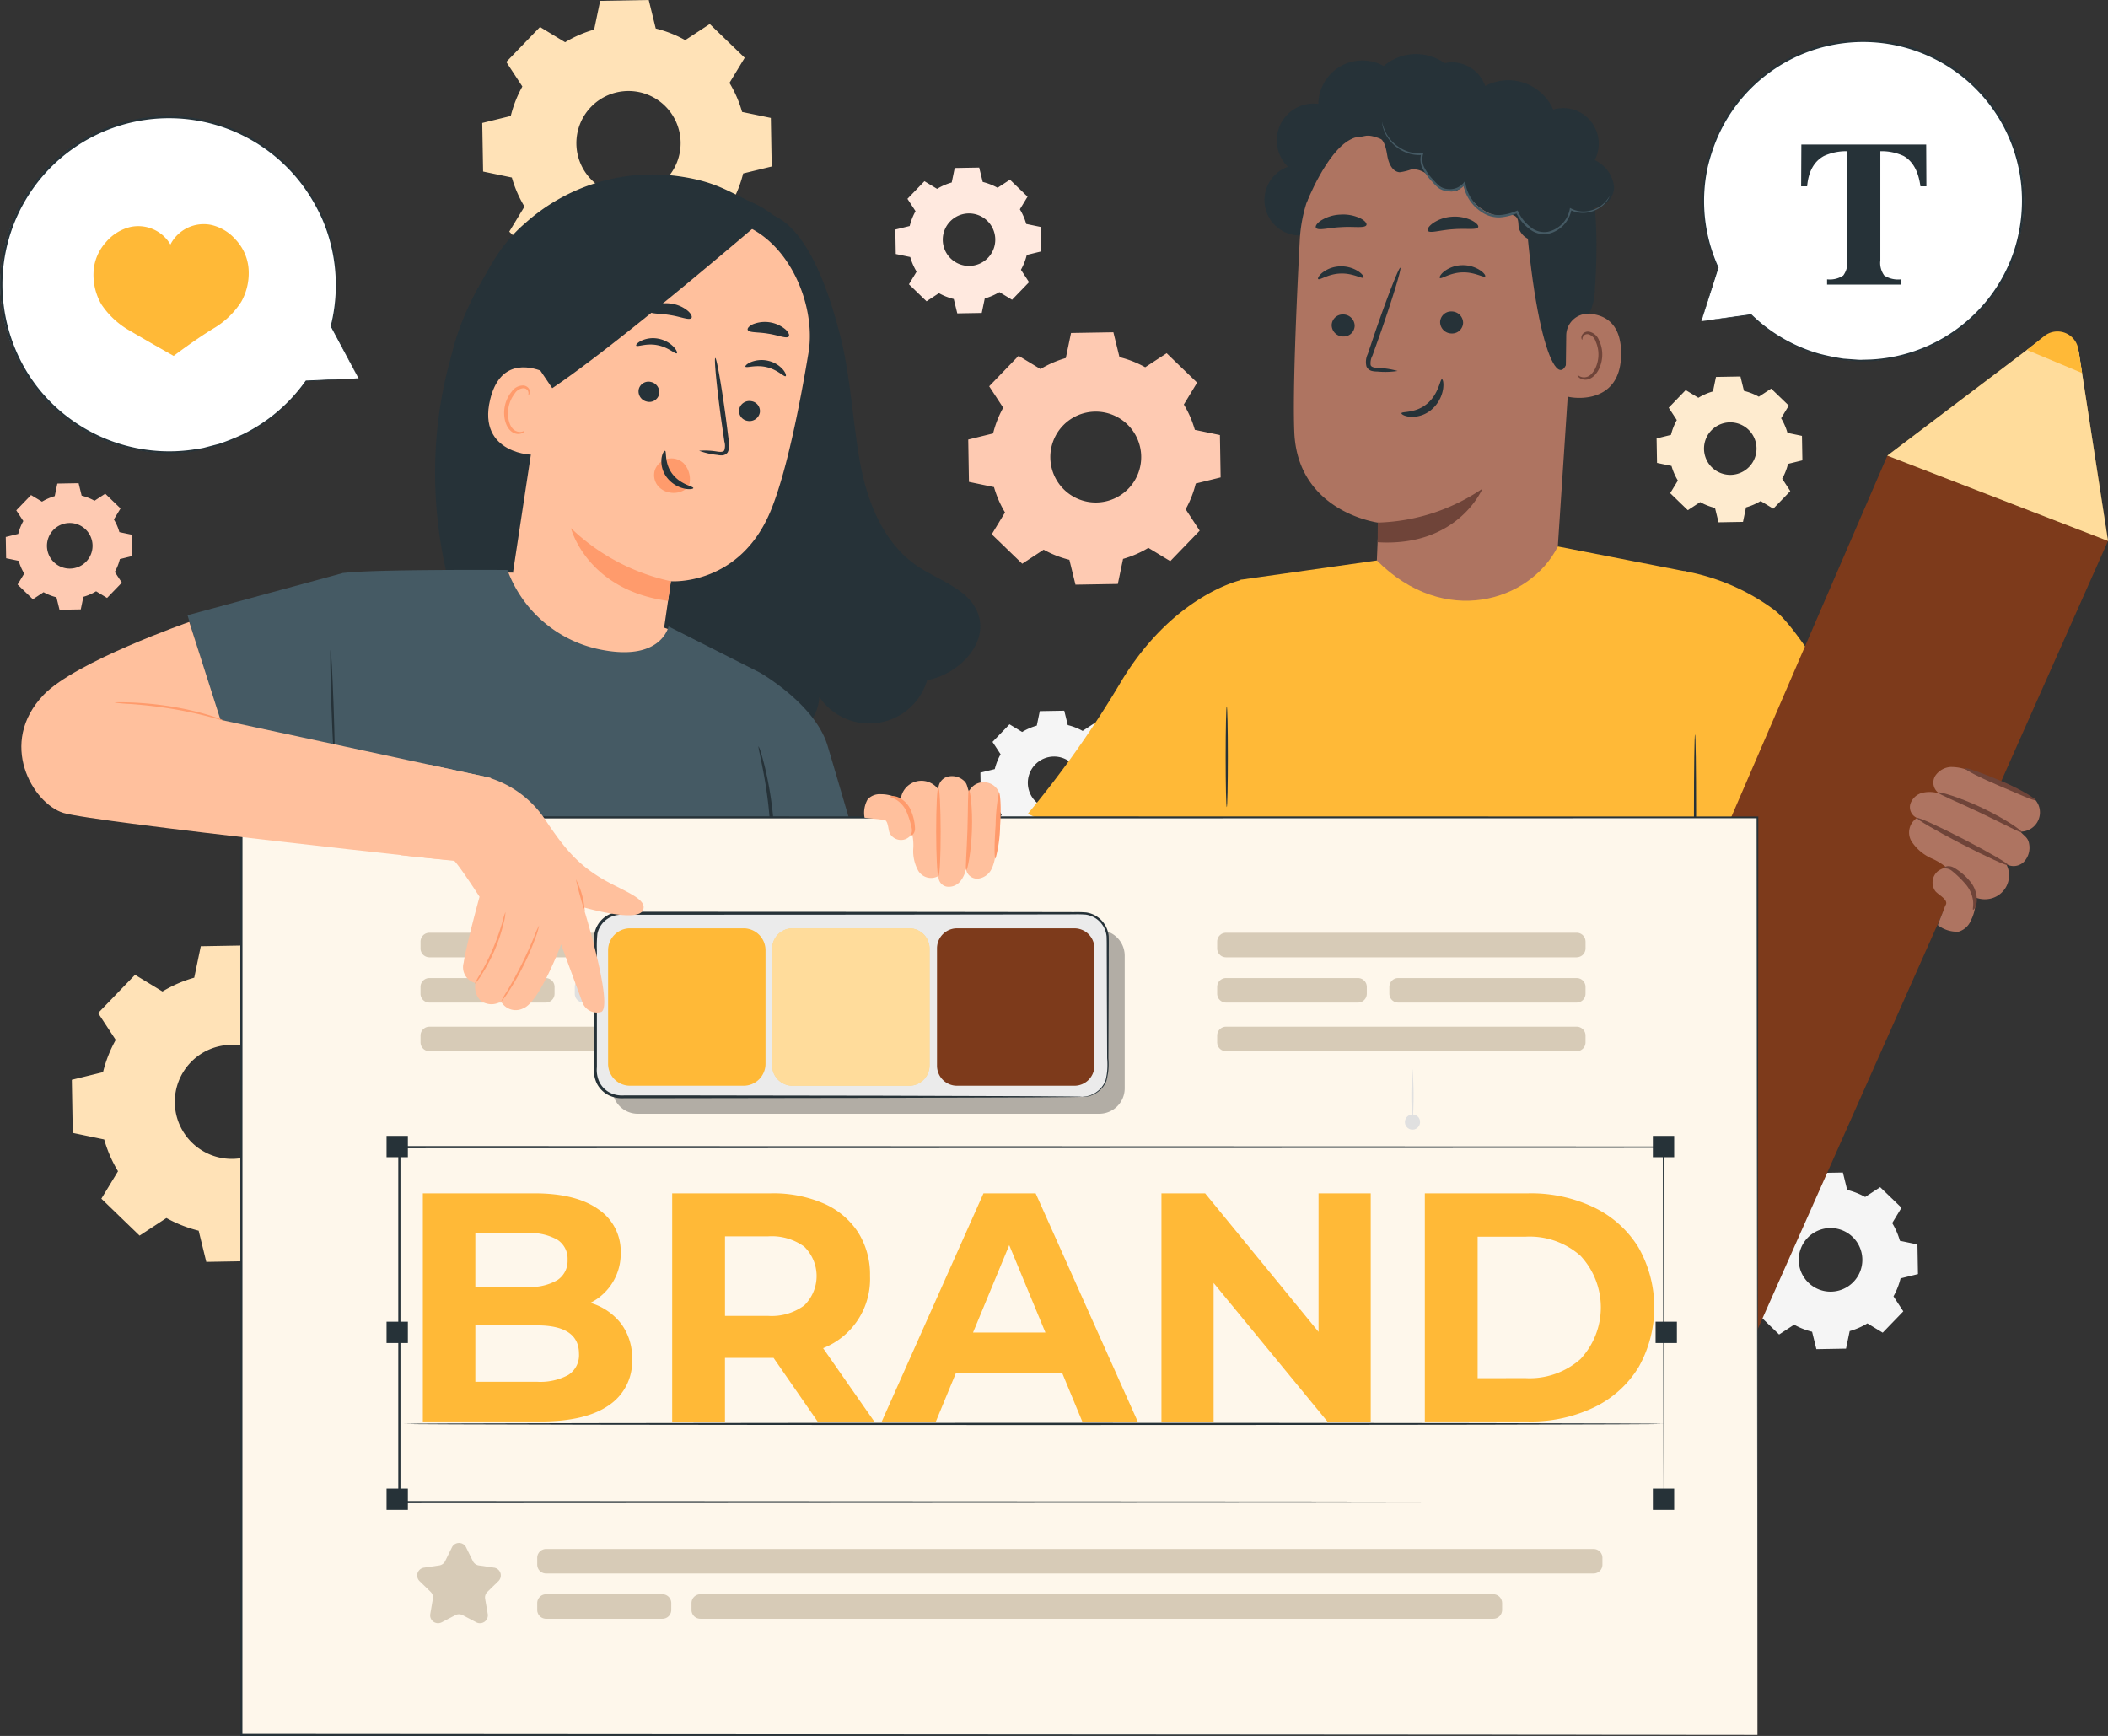 <svg id="img23" xmlns="http://www.w3.org/2000/svg" xmlns:xlink="http://www.w3.org/1999/xlink" width="295" height="242.958" viewBox="0 0 295 242.958">
  <rect x="0" y="0" width="295" height="242.958" fill="#333333" stroke="none"/>
  <defs>
    <clipPath id="clip-path">
      <rect id="Rectángulo_401905" data-name="Rectángulo 401905" width="295" height="242.958" fill="none"/>
    </clipPath>
    <clipPath id="clip-path-6">
      <rect id="Rectángulo_401893" data-name="Rectángulo 401893" width="30.879" height="28.99" fill="none"/>
    </clipPath>
    <clipPath id="clip-path-8">
      <rect id="Rectángulo_401896" data-name="Rectángulo 401896" width="71.702" height="25.69" fill="none"/>
    </clipPath>
    <clipPath id="clip-path-9">
      <rect id="Rectángulo_401897" data-name="Rectángulo 401897" width="22.029" height="22.03" fill="none"/>
    </clipPath>
  </defs>
  <g id="Grupo_1100122" data-name="Grupo 1100122" clip-path="url(#clip-path)">
    <g id="Grupo_1100104" data-name="Grupo 1100104">
      <g id="Grupo_1100103" data-name="Grupo 1100103" clip-path="url(#clip-path)">
        <path id="Trazado_875063" data-name="Trazado 875063" d="M126.084,5.909a16.685,16.685,0,0,1,4.064-1.767l.838-4.023,6.8-.119.979,3.991a16.674,16.674,0,0,1,4.125,1.623l3.435-2.252,4.891,4.723L149.084,11.6a16.647,16.647,0,0,1,1.766,4.066l4.023.837.12,6.8L151,24.276a16.65,16.65,0,0,1-1.623,4.125l2.252,3.436-4.722,4.891L143.4,34.6a16.656,16.656,0,0,1-4.066,1.766l-.838,4.024-6.8.119-.979-3.991a16.683,16.683,0,0,1-4.125-1.623l-3.435,2.252-4.891-4.723,2.13-3.512a16.648,16.648,0,0,1-1.767-4.066l-4.023-.837-.12-6.8,3.991-.979a16.669,16.669,0,0,1,1.623-4.124l-2.252-3.436,4.722-4.891Zm3.623,9.056a7.294,7.294,0,1,0,10.313-.182,7.294,7.294,0,0,0-10.313.182" transform="translate(-47)" fill="#ffe2b7"/>
        <path id="Trazado_875064" data-name="Trazado 875064" d="M239.974,84.033a14.566,14.566,0,0,1,3.544-1.54l.73-3.508,5.927-.1.853,3.48a14.555,14.555,0,0,1,3.6,1.415l3-1.964,4.265,4.118-1.857,3.062a14.514,14.514,0,0,1,1.54,3.545l3.508.73.1,5.927-3.48.854a14.535,14.535,0,0,1-1.415,3.6l1.963,3-4.117,4.265-3.063-1.857a14.491,14.491,0,0,1-3.544,1.54l-.73,3.509-5.927.1-.853-3.48a14.532,14.532,0,0,1-3.6-1.415l-3,1.964-4.265-4.117,1.857-3.062a14.5,14.5,0,0,1-1.54-3.544l-3.508-.73-.1-5.927,3.48-.854a14.52,14.52,0,0,1,1.415-3.6l-1.964-3,4.117-4.265Zm3.16,7.9a6.359,6.359,0,1,0,8.992-.158,6.359,6.359,0,0,0-8.992.158" transform="translate(-94.365 -32.383)" fill="#fecab2"/>
        <path id="Trazado_875065" data-name="Trazado 875065" d="M29.735,230.9a18.224,18.224,0,0,1,4.446-1.932l.916-4.4,7.437-.13L43.6,228.8a18.207,18.207,0,0,1,4.512,1.775l3.758-2.463,5.351,5.166-2.33,3.842a18.22,18.22,0,0,1,1.932,4.448l4.4.915.13,7.437-4.366,1.07a18.244,18.244,0,0,1-1.775,4.511l2.463,3.759-5.166,5.351-3.842-2.33a18.241,18.241,0,0,1-4.448,1.932l-.916,4.4-7.436.131L34.8,264.38a18.237,18.237,0,0,1-4.512-1.775l-3.758,2.463L21.183,259.9l2.33-3.842a18.206,18.206,0,0,1-1.932-4.447l-4.4-.916-.13-7.436,4.366-1.07a18.258,18.258,0,0,1,1.775-4.512l-2.463-3.758,5.166-5.351Zm3.964,9.907a7.979,7.979,0,1,0,11.281-.2,7.979,7.979,0,0,0-11.281.2" transform="translate(-6.999 -92.137)" fill="#ffe2b7"/>
        <path id="Trazado_875066" data-name="Trazado 875066" d="M420.468,281.99a10.135,10.135,0,0,1,2.481-1.078l.51-2.455,4.149-.073.6,2.436a10.15,10.15,0,0,1,2.517.99l2.1-1.375,2.984,2.882-1.3,2.143a10.148,10.148,0,0,1,1.078,2.481l2.455.511.073,4.148-2.436.6a10.153,10.153,0,0,1-.99,2.516l1.374,2.1-2.881,2.984-2.143-1.3a10.172,10.172,0,0,1-2.481,1.078l-.511,2.455-4.148.073-.6-2.436a10.172,10.172,0,0,1-2.517-.99l-2.1,1.374-2.984-2.881,1.3-2.143a10.147,10.147,0,0,1-1.078-2.481l-2.455-.511-.073-4.148,2.436-.6a10.152,10.152,0,0,1,.99-2.516l-1.374-2.1,2.881-2.984Zm2.211,5.526a4.451,4.451,0,1,0,6.293-.111,4.451,4.451,0,0,0-6.293.111" transform="translate(-169.709 -114.285)" fill="#f5f5f5"/>
        <path id="Trazado_875067" data-name="Trazado 875067" d="M399.125,92.368a8.387,8.387,0,0,1,2.047-.89l.421-2.027,3.424-.06.493,2.011a8.386,8.386,0,0,1,2.078.817l1.73-1.134,2.464,2.379-1.073,1.769a8.406,8.406,0,0,1,.89,2.048l2.027.421.06,3.424-2.011.493a8.407,8.407,0,0,1-.817,2.077l1.134,1.731-2.379,2.464-1.77-1.073a8.367,8.367,0,0,1-2.048.89l-.421,2.027-3.424.06-.493-2.01a8.385,8.385,0,0,1-2.077-.818L397.65,108.1l-2.464-2.379,1.073-1.769a8.4,8.4,0,0,1-.89-2.048l-2.026-.422-.06-3.424,2.01-.493a8.386,8.386,0,0,1,.818-2.077l-1.134-1.731,2.379-2.463Zm1.825,4.561a3.674,3.674,0,1,0,5.194-.091,3.673,3.673,0,0,0-5.194.091" transform="translate(-161.454 -36.698)" fill="#feebcf"/>
        <path id="Trazado_875068" data-name="Trazado 875068" d="M218.4,42.764a8.388,8.388,0,0,1,2.047-.89l.421-2.027,3.424-.06.493,2.011a8.41,8.41,0,0,1,2.078.817l1.731-1.134,2.463,2.379-1.073,1.769a8.369,8.369,0,0,1,.89,2.048l2.027.421.06,3.424-2.011.493a8.407,8.407,0,0,1-.817,2.077l1.134,1.731-2.379,2.464-1.77-1.073a8.368,8.368,0,0,1-2.048.89l-.421,2.027-3.424.06-.493-2.01a8.385,8.385,0,0,1-2.077-.818L216.923,58.5l-2.464-2.379,1.073-1.769a8.4,8.4,0,0,1-.89-2.048l-2.026-.421-.06-3.424,2.01-.493a8.394,8.394,0,0,1,.818-2.077l-1.134-1.73,2.379-2.464Zm1.825,4.561a3.674,3.674,0,1,0,5.194-.091,3.674,3.674,0,0,0-5.194.091" transform="translate(-87.26 -16.334)" fill="#ffe9df"/>
        <path id="Trazado_875069" data-name="Trazado 875069" d="M238.595,171.712a8.388,8.388,0,0,1,2.047-.89l.421-2.027,3.424-.06.493,2.011a8.388,8.388,0,0,1,2.078.817l1.73-1.134,2.464,2.379-1.073,1.768a8.383,8.383,0,0,1,.89,2.048l2.027.421.06,3.424-2.011.493a8.385,8.385,0,0,1-.818,2.077l1.135,1.731-2.379,2.464-1.77-1.073a8.367,8.367,0,0,1-2.048.89l-.421,2.027-3.424.06-.493-2.01a8.386,8.386,0,0,1-2.077-.818l-1.731,1.134-2.464-2.379,1.073-1.769a8.4,8.4,0,0,1-.89-2.048l-2.026-.422-.06-3.424,2.01-.493a8.385,8.385,0,0,1,.818-2.077l-1.134-1.731,2.378-2.463Zm1.825,4.561a3.674,3.674,0,1,0,5.194-.091,3.674,3.674,0,0,0-5.194.091" transform="translate(-95.552 -69.27)" fill="#f5f5f5"/>
        <path id="Trazado_875070" data-name="Trazado 875070" d="M6.442,117.3a7.291,7.291,0,0,1,1.778-.773l.367-1.76,2.974-.052.428,1.746a7.288,7.288,0,0,1,1.8.71l1.5-.985,2.14,2.066-.931,1.537a7.313,7.313,0,0,1,.773,1.778l1.76.367.052,2.974-1.746.429a7.315,7.315,0,0,1-.71,1.8l.985,1.5-2.066,2.14-1.537-.931a7.3,7.3,0,0,1-1.778.773l-.367,1.76-2.974.052-.428-1.746a7.288,7.288,0,0,1-1.8-.71l-1.5.986L3.022,128.9l.931-1.537a7.267,7.267,0,0,1-.773-1.778l-1.76-.367-.052-2.974,1.746-.429a7.294,7.294,0,0,1,.71-1.8l-.986-1.5,2.066-2.14Zm1.586,3.962a3.191,3.191,0,1,0,4.512-.08,3.19,3.19,0,0,0-4.512.08" transform="translate(-0.562 -47.092)" fill="#fecab2"/>
      </g>
    </g>
    <g id="Grupo_1100106" data-name="Grupo 1100106">
      <g id="Grupo_1100105" data-name="Grupo 1100105" clip-path="url(#clip-path)">
        <path id="Trazado_875071" data-name="Trazado 875071" d="M403.9,48.934l6.961-.915a22.42,22.42,0,1,0-4.616-6.574l-.008-.01Z" transform="translate(-165.813 -3.974)" fill="#fff"/>
        <path id="Trazado_875072" data-name="Trazado 875072" d="M403.9,48.84s.06-.171.166-.5l.464-1.438,1.774-5.545-.12.024.008.009a.07.07,0,0,0,.1.01.072.072,0,0,0,.019-.084,22.379,22.379,0,0,1-1.969-10.85,21.916,21.916,0,0,1,.507-3.414,25.164,25.164,0,0,1,1.139-3.51,22.23,22.23,0,0,1,42.558,5.223,22.639,22.639,0,0,1-.881,10.193,21.9,21.9,0,0,1-4.943,8.271,22.323,22.323,0,0,1-15.2,6.968l-.955.026a6,6,0,0,1-.938-.017l-1.829-.134a31.1,31.1,0,0,1-3.4-.695,22.317,22.317,0,0,1-9.488-5.5.066.066,0,0,0-.055-.019l-5.15.719-1.339.191c-.3.044-.463.071-.463.071s.143-.012.438-.047l1.323-.159,5.209-.643-.055-.019a22.3,22.3,0,0,0,9.524,5.608,30.866,30.866,0,0,0,3.432.717l1.846.144a6.128,6.128,0,0,0,.948.02l.965-.022a22.532,22.532,0,0,0,15.4-7.009,22.165,22.165,0,0,0,5.022-8.373,22.921,22.921,0,0,0,.9-10.333,22.391,22.391,0,0,0-4.112-10.05A10.018,10.018,0,0,0,443.9,17.6l-.881-1.035-.969-.944a9.25,9.25,0,0,0-1-.9l-1.046-.837c-.341-.289-.736-.5-1.1-.75-.375-.236-.733-.5-1.119-.709l-1.171-.607a22.2,22.2,0,0,0-9.885-2.369,22.594,22.594,0,0,0-16.613,7.174,22.372,22.372,0,0,0-4.352,6.828,25.267,25.267,0,0,0-1.136,3.552,22.055,22.055,0,0,0-.5,3.45,22.382,22.382,0,0,0,2.053,10.923l.117-.074-.008-.009a.069.069,0,0,0-.1-.01.071.071,0,0,0-.022.034l-1.707,5.619-.429,1.427c-.095.318-.136.473-.136.473" transform="translate(-165.813 -3.88)" fill="#263238"/>
        <path id="Trazado_875073" data-name="Trazado 875073" d="M427.631,34.313H445.1l.028,5.849h-.835q-.411-3.139-2.351-4.247a7.243,7.243,0,0,0-3.257-.667v15.28a2.95,2.95,0,0,0,.559,2.126,3.591,3.591,0,0,0,2.33.525v.736H431.229v-.736a3.41,3.41,0,0,0,2.259-.532,2.957,2.957,0,0,0,.559-2.119V35.248a7.427,7.427,0,0,0-3.257.667q-2.082,1.137-2.351,4.247H427.6Z" transform="translate(-175.543 -14.086)" fill="#263238"/>
      </g>
    </g>
    <g id="Grupo_1100108" data-name="Grupo 1100108">
      <g id="Grupo_1100107" data-name="Grupo 1100107" clip-path="url(#clip-path)">
        <path id="Trazado_875074" data-name="Trazado 875074" d="M50.289,64.354l-7.351.371a23.511,23.511,0,1,1,3.517-7.652l.007-.012Z" transform="translate(-0.105 -11.4)" fill="#fff"/>
        <path id="Trazado_875075" data-name="Trazado 875075" d="M50.184,64.264s-.095-.165-.265-.48l-.75-1.395-2.877-5.384.129,0-.006.011a.073.073,0,0,1-.1.029.075.075,0,0,1-.035-.083A23.464,23.464,0,0,0,46.261,45.4a22.9,22.9,0,0,0-1.168-3.425,26.362,26.362,0,0,0-1.837-3.405A23.306,23.306,0,0,0,.353,52,23.73,23.73,0,0,0,3.186,62.343a22.96,22.96,0,0,0,6.66,7.6,23.4,23.4,0,0,0,16.992,4.316l.99-.154a6.259,6.259,0,0,0,.965-.194l1.86-.484a32.366,32.366,0,0,0,3.378-1.36A23.388,23.388,0,0,0,42.776,64.6a.069.069,0,0,1,.054-.029l5.447-.232,1.417-.056c.32-.012.492-.014.492-.014s-.15.014-.46.034l-1.4.085-5.492.321.053-.029a23.374,23.374,0,0,1-8.763,7.581,32.5,32.5,0,0,1-3.4,1.388l-1.877.5a6.388,6.388,0,0,1-.974.2l-1,.159a23.617,23.617,0,0,1-17.2-4.32,23.237,23.237,0,0,1-6.761-7.686A24.025,24.025,0,0,1,.026,52.009,23.474,23.474,0,0,1,2.368,40.868,10.5,10.5,0,0,1,3.034,39.6l.712-1.234.821-1.157A9.782,9.782,0,0,1,5.429,36.1l.92-1.06c.3-.363.666-.653.993-.982.342-.314.663-.651,1.02-.943l1.093-.846a23.281,23.281,0,0,1,9.748-4.31,23.694,23.694,0,0,1,18.488,4.262,23.465,23.465,0,0,1,5.777,6.22,26.51,26.51,0,0,1,1.843,3.448,23.153,23.153,0,0,1,1.164,3.464A23.475,23.475,0,0,1,46.422,57l-.135-.054.006-.011a.073.073,0,0,1,.1-.029.075.075,0,0,1,.03.031l2.821,5.473.711,1.391c.158.311.23.463.23.463" transform="translate(0 -11.31)" fill="#263238"/>
        <path id="Trazado_875076" data-name="Trazado 875076" d="M43.846,59.031a6.746,6.746,0,0,0-1.76-3.648,6.481,6.481,0,0,0-3.394-2.05,5.23,5.23,0,0,0-5.734,2.737A5.223,5.223,0,0,0,27.3,53.63a6.474,6.474,0,0,0-3.359,2.106,6.742,6.742,0,0,0-1.7,3.675A8.2,8.2,0,0,0,23.3,64.45a11.614,11.614,0,0,0,4.03,3.714c2.626,1.553,6.082,3.495,6.082,3.495s2.89-2.2,5.49-3.793a11.611,11.611,0,0,0,3.968-3.779,8.2,8.2,0,0,0,.979-5.056" transform="translate(-9.109 -21.85)" fill="#ffb937"/>
      </g>
    </g>
    <g id="Grupo_1100113" data-name="Grupo 1100113">
      <g id="Grupo_1100112" data-name="Grupo 1100112" clip-path="url(#clip-path)">
        <path id="Trazado_875077" data-name="Trazado 875077" d="M305.843,38.168a4.949,4.949,0,0,1-2.356-9.562,5.149,5.149,0,0,1,4.251-8.8,6.162,6.162,0,0,1,9.151-5.3,6.928,6.928,0,0,1,8.523-.4,4.928,4.928,0,0,1,4.576,8.238" transform="translate(-123.246 -5.266)" fill="#263238"/>
        <path id="Trazado_875078" data-name="Trazado 875078" d="M329.468,23.224l-1.087.031A21,21,0,0,0,308,43.15c-.531,10.165-.987,21.4-.766,26.84.458,11.262,11.775,12.695,11.775,12.695l-.569,13.561,25.012-.218,3.335-50.558c.678-11.726-5.581-21.894-17.321-22.247" transform="translate(-126.106 -9.534)" fill="#ae7461"/>
        <path id="Trazado_875079" data-name="Trazado 875079" d="M327.078,120.773a27.335,27.335,0,0,0,14.639-4.738s-3.39,8.184-14.66,7.487Z" transform="translate(-134.266 -47.636)" fill="#6f4439"/>
        <path id="Trazado_875080" data-name="Trazado 875080" d="M316.147,76.166a1.608,1.608,0,0,0,1.6,1.579,1.539,1.539,0,0,0,1.617-1.5,1.609,1.609,0,0,0-1.6-1.58,1.54,1.54,0,0,0-1.618,1.5" transform="translate(-129.787 -30.653)" fill="#263238"/>
        <path id="Trazado_875081" data-name="Trazado 875081" d="M312.93,65.02c.205.2,1.4-.732,3.13-.777,1.729-.069,3.025.786,3.206.569.09-.1-.124-.47-.689-.857A4.419,4.419,0,0,0,316,63.24a4.241,4.241,0,0,0-2.484.881c-.521.423-.69.808-.589.9" transform="translate(-128.455 -25.961)" fill="#263238"/>
        <path id="Trazado_875082" data-name="Trazado 875082" d="M341.89,75.451a1.609,1.609,0,0,0,1.6,1.579,1.539,1.539,0,0,0,1.617-1.5,1.61,1.61,0,0,0-1.6-1.58,1.54,1.54,0,0,0-1.619,1.5" transform="translate(-140.355 -30.359)" fill="#263238"/>
        <path id="Trazado_875083" data-name="Trazado 875083" d="M341.813,64.75c.206.2,1.4-.732,3.131-.776,1.728-.069,3.024.786,3.206.568.09-.1-.123-.47-.69-.857a4.406,4.406,0,0,0-2.574-.714,4.236,4.236,0,0,0-2.484.88c-.519.423-.69.808-.589.9" transform="translate(-140.313 -25.851)" fill="#263238"/>
        <path id="Trazado_875084" data-name="Trazado 875084" d="M328.693,78.012a11.41,11.41,0,0,0-2.826-.428c-.443-.033-.864-.109-.947-.409a2.257,2.257,0,0,1,.258-1.319q.578-1.622,1.212-3.4c1.681-4.844,2.883-8.822,2.687-8.888s-1.716,3.807-3.4,8.651q-.606,1.791-1.157,3.422a2.564,2.564,0,0,0-.18,1.741,1.111,1.111,0,0,0,.745.626,2.981,2.981,0,0,0,.754.083,11.336,11.336,0,0,0,2.85-.076" transform="translate(-133.112 -26.095)" fill="#263238"/>
        <path id="Trazado_875085" data-name="Trazado 875085" d="M338.948,53.4c.241.433,1.711-.085,3.536-.2,1.822-.153,3.371.149,3.525-.312.066-.219-.27-.6-.938-.937a5.485,5.485,0,0,0-2.757-.5,5.293,5.293,0,0,0-2.623.886c-.595.424-.852.852-.744,1.058" transform="translate(-139.138 -21.118)" fill="#263238"/>
        <path id="Trazado_875086" data-name="Trazado 875086" d="M312.424,52.833c.376.383,1.793-.066,3.511-.134,1.715-.118,3.181.174,3.5-.246.141-.2-.1-.591-.746-.946a5.588,5.588,0,0,0-2.873-.563,5.494,5.494,0,0,0-2.779.869c-.6.421-.784.832-.617,1.019" transform="translate(-128.235 -20.91)" fill="#263238"/>
        <path id="Trazado_875087" data-name="Trazado 875087" d="M310.14,37.024s2.772-7.139,6.127-8.882c4.062-2.11,5.963,2.36,9.857,1.152s7.771-3.231,11.868-.311c4.484,3.2,2.493,5.585,2.906,10.575,1.673,20.235,5.536,25.861,6.319,16.285.086-1.049,2.964-1.963,3.27-6.393.4-5.746.419-12.708-.975-16.738-1.175-3.4-3.2-5.709-6.774-8.22-5.648-3.964-13.248-3.838-18.393-3.173s-14.924,6.883-14.2,15.7" transform="translate(-127.306 -8.606)" fill="#263238"/>
        <path id="Trazado_875088" data-name="Trazado 875088" d="M371.765,77.53a3.059,3.059,0,0,1,3.219-3.04c2.106.14,4.478,1.267,4.462,5.613-.028,7.709-7.762,6.09-7.774,5.869-.009-.15.053-5.216.093-8.442" transform="translate(-152.581 -30.577)" fill="#ae7461"/>
        <path id="Trazado_875089" data-name="Trazado 875089" d="M374.53,84.819c.034-.024.134.095.361.2a1.34,1.34,0,0,0,1,.024c.815-.3,1.506-1.586,1.549-2.975a4.433,4.433,0,0,0-.37-1.924,1.549,1.549,0,0,0-1.006-1.035.683.683,0,0,0-.794.365c-.1.216-.056.37-.1.383-.022.019-.165-.13-.1-.448a.858.858,0,0,1,.305-.482,1.014,1.014,0,0,1,.743-.194,1.888,1.888,0,0,1,1.4,1.2,4.565,4.565,0,0,1,.458,2.15c-.055,1.553-.856,3-1.971,3.322a1.439,1.439,0,0,1-1.228-.208c-.238-.192-.278-.364-.251-.378" transform="translate(-153.752 -32.319)" fill="#6f4439"/>
        <path id="Trazado_875090" data-name="Trazado 875090" d="M349.364,38.844a7.317,7.317,0,0,1-3.22,1.6,2.513,2.513,0,0,1-2.837-1.688c-.107-.533.007-1.159-.357-1.563-.434-.483-1.206-.306-1.85-.219-2.232.3-4.919-2.1-5.551-4.261a2.01,2.01,0,0,1-2.67.633,7.211,7.211,0,0,1-1.9-1.6A3.171,3.171,0,0,0,328.3,30.5a7.608,7.608,0,0,1-1.665.416c-1.014-.061-1.541-1.231-1.722-2.231S324.574,26.516,323.7,26c-.808-.483-1.829-.162-2.756,0s-2.136-.021-2.4-.925a1.83,1.83,0,0,1,.305-1.406,4.99,4.99,0,0,1,5.835-2.055,6.763,6.763,0,0,1,12.385-1.662A6.864,6.864,0,0,1,348.11,22.14a4.975,4.975,0,0,1,5.812,7.075,4.727,4.727,0,0,1,2.705,3.688c.074,1.593-1.435,3.226-2.985,2.85a2.755,2.755,0,0,1-4.686,2.882" transform="translate(-130.753 -6.81)" fill="#263238"/>
        <path id="Trazado_875091" data-name="Trazado 875091" d="M328.131,28.981a.387.387,0,0,0,.005.141c.014.093.022.232.061.41A4.841,4.841,0,0,0,328.8,31a5.523,5.523,0,0,0,1.76,1.773,5.132,5.132,0,0,0,3.18.81l-.135-.167a2.788,2.788,0,0,0,.215,2.122,7.969,7.969,0,0,0,1.372,1.857,5.74,5.74,0,0,0,.887.859,2.7,2.7,0,0,0,1.233.419,2.813,2.813,0,0,0,2.454-.958l-.291-.074a5.781,5.781,0,0,0,2.564,3.928,4.215,4.215,0,0,0,2.552.757,7.619,7.619,0,0,0,2.477-.618l-.208-.085a6.067,6.067,0,0,0,1.89,2.325,3.231,3.231,0,0,0,2.7.655,4.245,4.245,0,0,0,3.173-3.412l-.173.086a3.971,3.971,0,0,0,2.658.314,4.312,4.312,0,0,0,1.822-.875,3.726,3.726,0,0,0,.834-.966,1.8,1.8,0,0,0,.184-.4,4.629,4.629,0,0,1-1.1,1.268,4.275,4.275,0,0,1-1.78.794,3.8,3.8,0,0,1-2.509-.339l-.147-.078-.026.164a4,4,0,0,1-3,3.164,2.936,2.936,0,0,1-2.455-.622,5.794,5.794,0,0,1-1.777-2.208l-.065-.141-.144.056a7.344,7.344,0,0,1-2.369.588,3.882,3.882,0,0,1-2.357-.706,5.469,5.469,0,0,1-2.424-3.7l-.058-.363-.232.289a2.5,2.5,0,0,1-2.167.845A2.393,2.393,0,0,1,336.246,38a5.613,5.613,0,0,1-.836-.806,7.79,7.79,0,0,1-1.34-1.776,2.53,2.53,0,0,1-.222-1.92l.058-.186-.193.019a4.957,4.957,0,0,1-3.046-.73,5.476,5.476,0,0,1-1.746-1.675,5.951,5.951,0,0,1-.789-1.942" transform="translate(-134.706 -11.897)" fill="#455a64"/>
        <path id="Trazado_875092" data-name="Trazado 875092" d="M332.714,94.8c.035-.288,1.941.054,3.589-1.332s1.807-3.451,2.076-3.417c.125-.005.288.519.156,1.381a4.826,4.826,0,0,1-1.626,2.873,4.2,4.2,0,0,1-2.987.994c-.811-.072-1.243-.37-1.208-.5" transform="translate(-136.587 -36.967)" fill="#263238"/>
        <path id="Trazado_875093" data-name="Trazado 875093" d="M399.848,135.593a30.14,30.14,0,0,1,12.616,5.445c5.758,4.453,20.405,33.054,20.405,33.054l-31.526,6.37Z" transform="translate(-164.149 -55.665)" fill="#ffb937"/>
        <path id="Trazado_875094" data-name="Trazado 875094" d="M351.319,239l56.5-130.819,30.879,11.931-58.46,131.556A15.784,15.784,0,0,1,351.319,239" transform="translate(-143.694 -44.413)" fill="#7d3a1b"/>
        <path id="Trazado_875095" data-name="Trazado 875095" d="M459.265,182.1a6.432,6.432,0,0,1,2.717.669,31.859,31.859,0,0,0,3.39,1.32l5.454,2.521a2.688,2.688,0,0,1-2.012,4.531c.6.676,1.082.833,1.228,1.723a2.872,2.872,0,0,1-.724,2.5,2.057,2.057,0,0,1-2.482.326,3.34,3.34,0,0,1-2.73,4.912,3.5,3.5,0,0,1-1.235-.125,1.37,1.37,0,0,1-.444-.163.577.577,0,0,1-.14-.166c-.177-.288-.3-.6-.5-.88-.074-.1-.153-.207-.236-.307a6.3,6.3,0,0,0-1.308-1.168,5.669,5.669,0,0,1-.7-.451,3.049,3.049,0,0,1-.306-.443,8.31,8.31,0,0,0-2.8-1.987,6.555,6.555,0,0,1-2.847-2.4,2.418,2.418,0,0,1,.766-3.282,1.647,1.647,0,0,1-.931-1.97,2.38,2.38,0,0,1,1.695-1.551,4.426,4.426,0,0,1,2.37.11,1.818,1.818,0,0,1-.605-2.45,2.8,2.8,0,0,1,2.379-1.276" transform="translate(-186.081 -74.756)" fill="#ae7461"/>
        <path id="Trazado_875096" data-name="Trazado 875096" d="M464.125,213.443a2.7,2.7,0,0,1-1.692,1.488,4.416,4.416,0,0,1-2.9-.918c.367-1.031.612-1.531.979-2.562.077-.218.222-.353.2-.582-.054-.606-1.119-1.135-1.514-1.6a2.069,2.069,0,0,1,.352-2.819,2.775,2.775,0,0,1,2.98-.2,4.29,4.29,0,0,1,1.947,2.4,5.994,5.994,0,0,1-.358,4.789" transform="translate(-188.349 -84.534)" fill="#ae7461"/>
        <path id="Trazado_875097" data-name="Trazado 875097" d="M467.874,200.8c.093-.179-2.687-1.8-6.208-3.622s-6.451-3.153-6.544-2.974,2.686,1.8,6.208,3.622,6.451,3.153,6.543,2.974" transform="translate(-186.84 -79.719)" fill="#6f4439"/>
        <path id="Trazado_875098" data-name="Trazado 875098" d="M471.817,193.693c.1-.162-2.293-1.866-5.563-3.41s-6.1-2.331-6.162-2.147,2.627,1.273,5.85,2.806,5.764,2.929,5.875,2.75" transform="translate(-188.88 -77.224)" fill="#6f4439"/>
        <path id="Trazado_875099" data-name="Trazado 875099" d="M476.338,186.842c.1-.177-1.957-1.48-4.7-2.641s-5-1.955-5.076-1.781c-.089.192,2.064,1.3,4.786,2.452s4.889,2.144,4.988,1.971" transform="translate(-191.537 -74.879)" fill="#6f4439"/>
        <path id="Trazado_875100" data-name="Trazado 875100" d="M465.588,211.738c.072.049.434-.343.516-1.157a4.043,4.043,0,0,0-1-2.874,8.116,8.116,0,0,0-2.309-1.917c-.814-.373-1.363.055-1.271.126.041.09.483-.057,1.025.328a14.5,14.5,0,0,1,1.988,1.922,4.388,4.388,0,0,1,1.052,2.409c.058.682-.1,1.115,0,1.162" transform="translate(-189.465 -84.421)" fill="#6f4439"/>
        <path id="Trazado_875101" data-name="Trazado 875101" d="M478.943,108.235l-4.05-26.226a3.257,3.257,0,0,0-5.186-2.1L448.064,96.3Z" transform="translate(-183.943 -32.533)" fill="#ffb937"/>
        <path id="Trazado_875102" data-name="Trazado 875102" d="M359.74,351.9h0a15.784,15.784,0,0,0,19.81-6.8l-28.744-12.642c-.009.028-.022.056-.032.084l-.038.119a15.784,15.784,0,0,0,9,19.242" transform="translate(-143.695 -136.482)" fill="#263238"/>
        <g id="Grupo_1100111" data-name="Grupo 1100111" transform="translate(264.121 46.713)" opacity="0.5">
          <g id="Grupo_1100110" data-name="Grupo 1100110">
            <g id="Grupo_1100109" data-name="Grupo 1100109" clip-path="url(#clip-path-6)">
              <path id="Trazado_875103" data-name="Trazado 875103" d="M478.943,108.235l-4.05-26.226a3.257,3.257,0,0,0-5.186-2.1L448.064,96.3Z" transform="translate(-448.064 -79.245)" fill="#fff"/>
            </g>
          </g>
        </g>
        <path id="Trazado_875104" data-name="Trazado 875104" d="M488.917,84.507l-.525-3.323a2.956,2.956,0,0,0-4.766-1.847L481.2,81.279Z" transform="translate(-197.545 -32.302)" fill="#ffb937"/>
        <path id="Trazado_875105" data-name="Trazado 875105" d="M354.393,171.946l-1.009-38.653-18.189-3.55c-3.927,7.77-15.946,11.395-25.324,1.959L290.7,134.416s-2.921,34.974-1.888,61.554l-3.362,36.913c17.511,11.466,40.052,16.271,58.28,12.99,8.4-1.6-.253-.26,7.318-4.175Z" transform="translate(-117.186 -53.263)" fill="#ffb937"/>
        <path id="Trazado_875106" data-name="Trazado 875106" d="M273.96,137.67s-9.434,1.984-16.8,14.073a142.784,142.784,0,0,1-13.152,18.67L271.223,183.2Z" transform="translate(-100.173 -56.517)" fill="#ffb937"/>
        <path id="Trazado_875107" data-name="Trazado 875107" d="M291.131,167.712c.085,0,.153,3.158.153,7.053s-.068,7.054-.153,7.054-.153-3.158-.153-7.054.068-7.053.153-7.053" transform="translate(-119.455 -68.851)" fill="#263238"/>
        <path id="Trazado_875108" data-name="Trazado 875108" d="M402.3,174.332c.085,0,.153,4.89.153,10.92s-.068,10.921-.153,10.921-.153-4.888-.153-10.921.068-10.92.153-10.92" transform="translate(-165.092 -71.568)" fill="#263238"/>
      </g>
    </g>
    <g id="Grupo_1100121" data-name="Grupo 1100121">
      <g id="Grupo_1100120" data-name="Grupo 1100120" clip-path="url(#clip-path)">
        <path id="Trazado_875109" data-name="Trazado 875109" d="M186.24,194.052l4.692,14.783V198.368L202.1,197.09s5.191,33.677-.64,40.521c-3.416,4.01-8.226,2.9-11.317,1.026-9.12-5.544-18.511-20.373-18.511-20.373l-.927-16.009Z" transform="translate(-70.079 -79.664)" fill="#ffc09d"/>
        <path id="Trazado_875110" data-name="Trazado 875110" d="M109.327,68.266c-7.572,14.884-7.863,33.02-1.765,48.566a6.367,6.367,0,0,0,2.158,3.209c1.469.948,3.4.608,5.078.131,4.944-1.4,9.589-3.7,14.471-5.308s10.218-2.508,15.142-1.037Z" transform="translate(-42.403 -28.025)" fill="#263238"/>
        <path id="Trazado_875111" data-name="Trazado 875111" d="M180.453,106.915c-1.256-3.458-5.432-4.617-8.487-6.667-4.637-3.113-6.943-8.74-7.977-14.229s-1.4-12.378-2.772-17.794-4.247-14.821-9.373-17.038L114.13,55.355c-5.589,8.285-9.594,16.681-7.351,26.421,1.4,6.1,6.286,18.814,6,25.524-.368,8.562-7.671,11.909-1.9,18.241,3.512,3.852,30.542-1.251,35.6,0s11.5-1.783,11.749-6.99a8.446,8.446,0,0,0,15.1-2.344c4.373-.806,8.638-5.114,7.12-9.294" transform="translate(-43.575 -21.014)" fill="#263238"/>
        <path id="Trazado_875112" data-name="Trazado 875112" d="M118.931,48.326a26.672,26.672,0,0,1,22.119-6.579c4.636.73,6.382,2.025,9.554,3.5a14.811,14.811,0,0,1,7.358,6.954c1.775,3.76,3.1,7.855,2.838,12a35.664,35.664,0,0,1-2.689,11.531,47,47,0,0,1-8.646,12.67l-7.246-.376c-5.93-.828-11.941-1.677-17.45-4.024s-10.549-6.41-12.747-11.98c-3.053-7.738.612-18.266,6.908-23.7" transform="translate(-45.539 -16.998)" fill="#263238"/>
        <path id="Trazado_875113" data-name="Trazado 875113" d="M132.307,53.627l15.217-3.174,3.642,1.08c8.36,1.489,12.519,11.72,11.392,18.5-1.252,7.538-3.078,16.69-5.242,22.029-4.351,10.735-14.034,10-14.034,10s-.842,5.978-1.424,9.737l-21.512-5.374,7.532-49.642a4.024,4.024,0,0,1,4.428-3.164" transform="translate(-49.406 -20.712)" fill="#ffc09d"/>
        <path id="Trazado_875114" data-name="Trazado 875114" d="M155.382,110.506a2.408,2.408,0,0,1,1.077-1.322,2.464,2.464,0,0,1,2.973.345,3.3,3.3,0,0,1,.7,3.267,3,3,0,0,1-2.328.858,3.645,3.645,0,0,1-.4-.057,2.693,2.693,0,0,1-1.665-1.02,2.4,2.4,0,0,1-.36-2.072" transform="translate(-63.749 -44.681)" fill="#ff9b6c"/>
        <path id="Trazado_875115" data-name="Trazado 875115" d="M178.349,96.865a1.467,1.467,0,0,1-1.712,1.123,1.4,1.4,0,0,1-1.175-1.63,1.468,1.468,0,0,1,1.711-1.124,1.4,1.4,0,0,1,1.177,1.631" transform="translate(-72.022 -39.087)" fill="#263238"/>
        <path id="Trazado_875116" data-name="Trazado 875116" d="M182.594,87.737c-.221.146-1.118-.907-2.658-1.259-1.532-.374-2.844.156-2.967-.071-.063-.1.2-.4.77-.641a4.034,4.034,0,0,1,2.429-.174,3.871,3.871,0,0,1,2.061,1.235c.388.473.472.847.365.91" transform="translate(-72.647 -35.093)" fill="#263238"/>
        <path id="Trazado_875117" data-name="Trazado 875117" d="M165.981,97.977a10.445,10.445,0,0,1,2.6.128c.4.05.792.058.921-.195a2.051,2.051,0,0,0,.007-1.224q-.224-1.554-.469-3.26c-.626-4.631-.984-8.4-.8-8.427s.847,3.711,1.474,8.343c.145,1.14.285,2.226.416,3.266a2.334,2.334,0,0,1-.153,1.589,1.014,1.014,0,0,1-.779.425,2.766,2.766,0,0,1-.689-.062,10.253,10.253,0,0,1-2.533-.583" transform="translate(-68.14 -34.894)" fill="#263238"/>
        <path id="Trazado_875118" data-name="Trazado 875118" d="M149.538,132.823a29.1,29.1,0,0,1-14-7.438s2.188,8.646,13.584,10.187Z" transform="translate(-55.64 -51.474)" fill="#ff9b6c"/>
        <path id="Trazado_875119" data-name="Trazado 875119" d="M157.521,107.041c.253.043-.13,1.714,1.025,3.23s2.974,1.744,2.933,1.98c0,.11-.471.233-1.227.08a4.269,4.269,0,0,1-2.47-1.559,3.717,3.717,0,0,1-.753-2.683c.1-.713.38-1.083.492-1.047" transform="translate(-64.453 -43.943)" fill="#263238"/>
        <path id="Trazado_875120" data-name="Trazado 875120" d="M183.232,78.492c-.345.315-1.465-.208-2.868-.413-1.4-.249-2.627-.106-2.851-.514-.1-.2.139-.528.7-.8a4.487,4.487,0,0,1,4.608.747c.448.431.562.819.408.975" transform="translate(-72.866 -31.38)" fill="#263238"/>
        <path id="Trazado_875121" data-name="Trazado 875121" d="M151.621,91.676A1.467,1.467,0,0,0,152.73,93.4a1.4,1.4,0,0,0,1.735-1.013,1.467,1.467,0,0,0-1.108-1.721,1.4,1.4,0,0,0-1.737,1.013" transform="translate(-62.231 -37.201)" fill="#263238"/>
        <path id="Trazado_875122" data-name="Trazado 875122" d="M151.031,81.339c.143.222,1.389-.375,2.939-.073,1.553.28,2.536,1.3,2.742,1.139.1-.068-.018-.442-.444-.9a4.032,4.032,0,0,0-2.15-1.144,3.873,3.873,0,0,0-2.385.292c-.546.275-.774.583-.7.684" transform="translate(-61.997 -32.962)" fill="#263238"/>
        <path id="Trazado_875123" data-name="Trazado 875123" d="M154.081,73.125c.238.411,1.5.276,2.946.535,1.449.215,2.611.748,2.962.433.157-.155.034-.545-.434-.98a4.516,4.516,0,0,0-2.279-1.037,4.463,4.463,0,0,0-2.481.256c-.578.263-.815.594-.713.792" transform="translate(-63.245 -29.562)" fill="#263238"/>
        <path id="Trazado_875124" data-name="Trazado 875124" d="M124.684,91.133c.19-.831-.316-3.009-1.106-3.328-2.11-.848-6.1-1.586-7.42,3.965-1.81,7.588,6.182,7.84,6.247,7.625.051-.168,1.623-5.395,2.279-8.263" transform="translate(-47.576 -35.807)" fill="#ffc09d"/>
        <path id="Trazado_875125" data-name="Trazado 875125" d="M122.532,97.882c-.028-.032-.154.061-.4.11a1.361,1.361,0,0,1-.993-.216c-.732-.485-1.1-1.919-.813-3.3a4.483,4.483,0,0,1,.821-1.8,1.57,1.57,0,0,1,1.236-.777.692.692,0,0,1,.694.548c.051.236-.034.377,0,.4.016.024.193-.088.207-.416a.871.871,0,0,0-.186-.548,1.026,1.026,0,0,0-.685-.367,1.909,1.909,0,0,0-1.661.847,4.619,4.619,0,0,0-.963,2.006c-.317,1.54.125,3.158,1.147,3.737a1.457,1.457,0,0,0,1.257.087c.28-.131.36-.291.337-.311" transform="translate(-49.137 -37.564)" fill="#ff9b6c"/>
        <path id="Trazado_875126" data-name="Trazado 875126" d="M127.155,71.523l1.6,2.361C138.572,67.3,158.537,50,157.409,51.04a24.865,24.865,0,0,0-11.795-3.4c-6.443-.026-18.858,1.035-19.964,8.447s1.5,15.438,1.5,15.438" transform="translate(-51.471 -19.556)" fill="#263238"/>
        <path id="Trazado_875127" data-name="Trazado 875127" d="M139.559,143.946l-22.044-8H111.6l14.682,16.223,6.225,5.442,7.568-.411,3.26-3.65Z" transform="translate(-45.815 -55.81)" fill="#ffc09d"/>
        <path id="Trazado_875128" data-name="Trazado 875128" d="M68.61,205.982l.736,16.9c10.007,7.372,28.367,12.418,44.983,12.062,1-.022,2.459-14.82,7.355-25.374l6.558-8.972a39.815,39.815,0,0,0,5.986-11.829c.856-2.8,1.3-4.967,1.3-4.967s10.4-.831,13.854-5.5c0,0-4.386-15.016-5.414-18.423-1.751-5.807-9.463-10.2-9.463-10.2l-12.785-6.46s-.949,4.841-9.2,3.3a17.542,17.542,0,0,1-13.347-11.2s-19.5-.124-23.1.447Z" transform="translate(-28.166 -55.548)" fill="#455a64"/>
        <path id="Trazado_875129" data-name="Trazado 875129" d="M180.071,177.2c-.081.022.285,1.459.718,3.806a60.922,60.922,0,0,1,.586,18.555c-.285,2.37-.56,3.826-.477,3.843a4.07,4.07,0,0,0,.3-1c.164-.651.353-1.605.542-2.792a50.718,50.718,0,0,0-.589-18.679c-.264-1.172-.512-2.112-.717-2.752a4.041,4.041,0,0,0-.361-.981" transform="translate(-73.92 -72.748)" fill="#263238"/>
        <path id="Trazado_875130" data-name="Trazado 875130" d="M121.728,226.639a3.092,3.092,0,0,0,.912-.1,6.927,6.927,0,0,0,1.049-.239,11.559,11.559,0,0,0,1.36-.436,17.518,17.518,0,0,0,3.328-1.662,18.781,18.781,0,0,0,6.22-6.577,17.462,17.462,0,0,0,1.474-3.415,11.687,11.687,0,0,0,.359-1.382,6.913,6.913,0,0,0,.18-1.062,3.083,3.083,0,0,0,.051-.915c-.1-.016-.247,1.284-.938,3.243a19.391,19.391,0,0,1-1.54,3.293,19.764,19.764,0,0,1-6.068,6.416,19.375,19.375,0,0,1-3.2,1.721c-1.918.8-3.207,1.017-3.186,1.118" transform="translate(-49.973 -86.559)" fill="#263238"/>
        <path id="Trazado_875131" data-name="Trazado 875131" d="M74.082,136.442l-7.894-.356-21.671,5.885,4.725,15.7,18.838,3.718Z" transform="translate(-18.275 -55.867)" fill="#455a64"/>
        <path id="Trazado_875132" data-name="Trazado 875132" d="M78.444,154.288c.085,0,.276,3.5.427,7.821s.2,7.83.12,7.833-.276-3.5-.427-7.822-.2-7.829-.12-7.832" transform="translate(-32.187 -63.34)" fill="#263238"/>
        <rect id="Rectángulo_401895" data-name="Rectángulo 401895" width="212.162" height="128.422" transform="translate(33.781 114.395)" fill="#fef7eb"/>
        <path id="Trazado_875133" data-name="Trazado 875133" d="M269.362,322.378c0-.968-.047-49.765-.12-128.422l.12.12-212.145.034H57.2l.153-.153c0,45.5-.008,88.916-.011,128.422l-.142-.142,212.162.142L57.2,322.52h-.142v-.142c0-39.506-.008-82.92-.011-128.422V193.8h.17l212.145.034h.12v.12c-.073,78.657-.118,127.454-.12,128.422" transform="translate(-23.419 -79.561)" fill="#263238"/>
        <path id="Trazado_875134" data-name="Trazado 875134" d="M144.773,224.9h-43.7a1.236,1.236,0,0,1-1.237-1.237V222.7a1.236,1.236,0,0,1,1.237-1.237h43.7a1.237,1.237,0,0,1,1.237,1.237v.957a1.237,1.237,0,0,1-1.237,1.237" transform="translate(-40.984 -90.918)" fill="#6a4d23" opacity="0.26"/>
        <path id="Trazado_875135" data-name="Trazado 875135" d="M144.773,247.192h-43.7a1.236,1.236,0,0,1-1.237-1.237V245a1.236,1.236,0,0,1,1.237-1.237h43.7A1.237,1.237,0,0,1,146.009,245v.957a1.237,1.237,0,0,1-1.237,1.237" transform="translate(-40.984 -100.071)" fill="#6a4d23" opacity="0.26"/>
        <path id="Trazado_875136" data-name="Trazado 875136" d="M117.353,235.647H101.069a1.236,1.236,0,0,1-1.237-1.236v-.957a1.236,1.236,0,0,1,1.237-1.236h16.284a1.237,1.237,0,0,1,1.237,1.236v.957a1.237,1.237,0,0,1-1.237,1.236" transform="translate(-40.984 -95.332)" fill="#6a4d23" opacity="0.26"/>
        <path id="Trazado_875137" data-name="Trazado 875137" d="M159.807,235.647H137.689a1.236,1.236,0,0,1-1.236-1.236v-.957a1.236,1.236,0,0,1,1.236-1.236h22.118a1.236,1.236,0,0,1,1.237,1.236v.957a1.236,1.236,0,0,1-1.237,1.236" transform="translate(-56.018 -95.332)" fill="#e0e0e0"/>
        <g id="Grupo_1100116" data-name="Grupo 1100116" transform="translate(85.694 130.189)" opacity="0.3">
          <g id="Grupo_1100115" data-name="Grupo 1100115">
            <g id="Grupo_1100114" data-name="Grupo 1100114" clip-path="url(#clip-path-8)">
              <path id="Trazado_875138" data-name="Trazado 875138" d="M213.51,246.547H148.94a3.567,3.567,0,0,1-3.566-3.566V224.423a3.567,3.567,0,0,1,3.566-3.566h64.57a3.567,3.567,0,0,1,3.566,3.566V242.98a3.567,3.567,0,0,1-3.566,3.566" transform="translate(-145.375 -220.857)"/>
            </g>
          </g>
        </g>
        <path id="Trazado_875139" data-name="Trazado 875139" d="M209.48,242.517H144.91a3.566,3.566,0,0,1-3.566-3.566V220.393a3.567,3.567,0,0,1,3.566-3.566h64.57a3.567,3.567,0,0,1,3.566,3.566V238.95a3.566,3.566,0,0,1-3.566,3.566" transform="translate(-58.026 -89.014)" fill="#ebebeb"/>
        <path id="Trazado_875140" data-name="Trazado 875140" d="M209.332,242.369c0-.013.166-.011.482-.058a3.424,3.424,0,0,0,1.32-.485,3.537,3.537,0,0,0,1.448-1.721,8.911,8.911,0,0,0,.233-3.115c-.01-2.392-.022-5.311-.036-8.7q-.008-2.544-.017-5.43c-.01-.954.012-1.964-.025-2.95a3.406,3.406,0,0,0-2.92-3.04,15.607,15.607,0,0,0-1.633-.035l-3.422.006-7.262.012-16.022.02-36.712.017a3.357,3.357,0,0,0-3.284,2.653,16.675,16.675,0,0,0-.074,2.354q0,1.2,0,2.387,0,4.758,0,9.367,0,2.3,0,4.564a4.03,4.03,0,0,0,.361,2.1,3.363,3.363,0,0,0,1.45,1.471,3.891,3.891,0,0,0,2.045.382l2.179,0,4.284,0,29.984.046,20.214.067,5.5.04,1.429.021c.322.007.487.022.487.022s-.165.015-.487.022l-1.429.021-5.5.04-20.214.067-29.984.046-4.284,0-2.179,0a4.308,4.308,0,0,1-2.233-.424A3.775,3.775,0,0,1,141.4,240.5a4.457,4.457,0,0,1-.407-2.281q0-2.26,0-4.564,0-4.606,0-9.367,0-1.189,0-2.387v-1.2a5.806,5.806,0,0,1,.084-1.243,3.779,3.779,0,0,1,3.7-2.99l36.712.016,16.022.019,7.262.012,3.422.007a15.709,15.709,0,0,1,1.676.045,3.7,3.7,0,0,1,3.161,3.318c.034,1.042,0,2.011.011,2.978q-.009,2.883-.017,5.43c-.014,3.387-.027,6.306-.037,8.7a8.913,8.913,0,0,1-.282,3.163,3.6,3.6,0,0,1-1.521,1.747,3.334,3.334,0,0,1-1.358.454,2.56,2.56,0,0,1-.488.015" transform="translate(-57.878 -88.865)" fill="#263238"/>
        <path id="Trazado_875141" data-name="Trazado 875141" d="M163.324,242.438H147.435a3.07,3.07,0,0,1-3.07-3.07V223.479a3.07,3.07,0,0,1,3.07-3.071h15.889a3.07,3.07,0,0,1,3.07,3.071v15.889a3.07,3.07,0,0,1-3.07,3.07" transform="translate(-59.266 -90.484)" fill="#ffb937"/>
        <path id="Trazado_875142" data-name="Trazado 875142" d="M202.487,242.438H186.161a2.852,2.852,0,0,1-2.852-2.851V223.26a2.852,2.852,0,0,1,2.852-2.852h16.326a2.852,2.852,0,0,1,2.852,2.852v16.326a2.852,2.852,0,0,1-2.852,2.852" transform="translate(-75.254 -90.484)" fill="#ffb937"/>
        <g id="Grupo_1100119" data-name="Grupo 1100119" transform="translate(108.055 129.924)" opacity="0.5">
          <g id="Grupo_1100118" data-name="Grupo 1100118">
            <g id="Grupo_1100117" data-name="Grupo 1100117" clip-path="url(#clip-path-9)">
              <path id="Trazado_875143" data-name="Trazado 875143" d="M202.487,242.438H186.161a2.852,2.852,0,0,1-2.852-2.851V223.26a2.852,2.852,0,0,1,2.852-2.852h16.326a2.852,2.852,0,0,1,2.852,2.852v16.326a2.852,2.852,0,0,1-2.852,2.852" transform="translate(-183.309 -220.408)" fill="#fff"/>
            </g>
          </g>
        </g>
        <path id="Trazado_875144" data-name="Trazado 875144" d="M241.677,242.438H225.248a2.8,2.8,0,0,1-2.8-2.8V223.209a2.8,2.8,0,0,1,2.8-2.8h16.429a2.8,2.8,0,0,1,2.8,2.8v16.429a2.8,2.8,0,0,1-2.8,2.8" transform="translate(-91.321 -90.484)" fill="#7d3a1b"/>
        <path id="Trazado_875145" data-name="Trazado 875145" d="M128.118,301.553a7.989,7.989,0,0,1,1.551,4.995A7.38,7.38,0,0,1,126.408,313q-3.262,2.258-9.511,2.258H100.384V283.329h15.6q5.839,0,8.964,2.235a7.077,7.077,0,0,1,3.125,6.067,7.673,7.673,0,0,1-4.242,7.025,8.425,8.425,0,0,1,4.288,2.9m-20.39-12.658v7.526h7.344a7.418,7.418,0,0,0,4.151-.958,3.2,3.2,0,0,0,1.414-2.828,3.141,3.141,0,0,0-1.414-2.806,7.563,7.563,0,0,0-4.151-.935Zm13.023,19.843a3.282,3.282,0,0,0,1.483-2.965q0-3.969-5.885-3.969h-8.621V309.7h8.621a8.193,8.193,0,0,0,4.4-.958" transform="translate(-41.21 -116.315)" fill="#ffb937"/>
        <path id="Trazado_875146" data-name="Trazado 875146" d="M179.927,315.26l-6.158-8.9h-6.8v8.9h-7.39V283.329H173.4a17.744,17.744,0,0,1,7.367,1.414,10.951,10.951,0,0,1,4.812,4.014,11.062,11.062,0,0,1,1.688,6.158A10.4,10.4,0,0,1,180.7,305l7.161,10.264Zm-1.87-24.473a7.763,7.763,0,0,0-5.063-1.437h-6.021v11.13h6.021a7.673,7.673,0,0,0,5.063-1.46,5.756,5.756,0,0,0,0-8.234" transform="translate(-65.513 -116.315)" fill="#ffb937"/>
        <path id="Trazado_875147" data-name="Trazado 875147" d="M234.564,308.418H219.739l-2.828,6.842h-7.572l14.232-31.931h7.3l14.278,31.931h-7.755Zm-2.326-5.611-5.064-12.224-5.064,12.224Z" transform="translate(-85.94 -116.315)" fill="#ffb937"/>
        <path id="Trazado_875148" data-name="Trazado 875148" d="M305.019,283.329V315.26h-6.067l-15.92-19.387V315.26h-7.3V283.329h6.112l15.874,19.387V283.329Z" transform="translate(-113.196 -116.315)" fill="#ffb937"/>
        <path id="Trazado_875149" data-name="Trazado 875149" d="M338.26,283.329h14.506a20.391,20.391,0,0,1,9.192,1.984,14.868,14.868,0,0,1,6.2,5.588,17.028,17.028,0,0,1,0,16.786,14.86,14.86,0,0,1-6.2,5.588,20.391,20.391,0,0,1-9.192,1.984H338.26ZM352.4,309.193a10.731,10.731,0,0,0,7.64-2.669,10.593,10.593,0,0,0,0-14.46,10.733,10.733,0,0,0-7.64-2.669H345.65v19.8Z" transform="translate(-138.865 -116.315)" fill="#ffb937"/>
        <path id="Trazado_875150" data-name="Trazado 875150" d="M271.612,321.933c0-.719-.035-18.335-.1-49.674l.1.095-176.9.058H94.7l.153-.153c0,17.118,0,33.791,0,49.674l-.15-.15,126.4.068,50.508.081-50.4.081L94.7,322.083h-.15v-.15c0-15.883,0-32.557,0-49.674v-.154h.164l176.9.058h.1v.1c-.06,31.339-.094,48.956-.1,49.674" transform="translate(-38.814 -111.707)" fill="#263238"/>
        <rect id="Rectángulo_401898" data-name="Rectángulo 401898" width="2.983" height="2.983" transform="translate(54.095 158.973)" fill="#263238"/>
        <rect id="Rectángulo_401899" data-name="Rectángulo 401899" width="2.983" height="2.983" transform="translate(231.688 184.979)" fill="#263238"/>
        <rect id="Rectángulo_401900" data-name="Rectángulo 401900" width="2.983" height="2.983" transform="translate(54.095 184.979)" fill="#263238"/>
        <rect id="Rectángulo_401901" data-name="Rectángulo 401901" width="2.983" height="2.983" transform="translate(231.306 158.973)" fill="#263238"/>
        <rect id="Rectángulo_401902" data-name="Rectángulo 401902" width="2.983" height="2.983" transform="translate(54.095 208.336)" fill="#263238"/>
        <rect id="Rectángulo_401903" data-name="Rectángulo 401903" width="2.983" height="2.983" transform="translate(231.306 208.336)" fill="#263238"/>
        <path id="Trazado_875151" data-name="Trazado 875151" d="M272.18,337.962c0,.085-39.453.153-88.108.153-48.673,0-88.117-.068-88.117-.153s39.444-.153,88.117-.153c48.656,0,88.108.068,88.108.153" transform="translate(-39.392 -138.68)" fill="#263238"/>
        <path id="Trazado_875152" data-name="Trazado 875152" d="M275.372,371.2H128.778a1.236,1.236,0,0,1-1.237-1.237v-.957a1.237,1.237,0,0,1,1.237-1.237H275.372a1.236,1.236,0,0,1,1.236,1.237v.957a1.236,1.236,0,0,1-1.236,1.237" transform="translate(-52.359 -150.98)" fill="#6a4d23" opacity="0.26"/>
        <path id="Trazado_875153" data-name="Trazado 875153" d="M145.062,381.951H128.778a1.236,1.236,0,0,1-1.237-1.237v-.957a1.236,1.236,0,0,1,1.237-1.237h16.284a1.236,1.236,0,0,1,1.236,1.237v.957a1.236,1.236,0,0,1-1.236,1.237" transform="translate(-52.359 -155.394)" fill="#6a4d23" opacity="0.26"/>
        <path id="Trazado_875154" data-name="Trazado 875154" d="M276.367,381.951H165.4a1.237,1.237,0,0,1-1.237-1.237v-.957a1.236,1.236,0,0,1,1.237-1.237H276.367a1.236,1.236,0,0,1,1.237,1.237v.957a1.237,1.237,0,0,1-1.237,1.237" transform="translate(-67.393 -155.394)" fill="#6a4d23" opacity="0.26"/>
        <path id="Trazado_875155" data-name="Trazado 875155" d="M339.272,224.9H290.2a1.236,1.236,0,0,1-1.236-1.237V222.7a1.236,1.236,0,0,1,1.236-1.237h49.074a1.236,1.236,0,0,1,1.237,1.237v.957a1.236,1.236,0,0,1-1.237,1.237" transform="translate(-118.627 -90.918)" fill="#6a4d23" opacity="0.26"/>
        <path id="Trazado_875156" data-name="Trazado 875156" d="M339.272,247.192H290.2a1.236,1.236,0,0,1-1.236-1.237V245a1.236,1.236,0,0,1,1.236-1.237h49.074A1.236,1.236,0,0,1,340.509,245v.957a1.236,1.236,0,0,1-1.237,1.237" transform="translate(-118.627 -100.071)" fill="#6a4d23" opacity="0.26"/>
        <path id="Trazado_875157" data-name="Trazado 875157" d="M308.664,235.647H290.2a1.236,1.236,0,0,1-1.237-1.236v-.957a1.236,1.236,0,0,1,1.237-1.236h18.465a1.236,1.236,0,0,1,1.237,1.236v.957a1.236,1.236,0,0,1-1.237,1.236" transform="translate(-118.627 -95.332)" fill="#6a4d23" opacity="0.26"/>
        <path id="Trazado_875158" data-name="Trazado 875158" d="M356.054,235.647H331.077a1.236,1.236,0,0,1-1.236-1.236v-.957a1.236,1.236,0,0,1,1.236-1.236h24.977a1.236,1.236,0,0,1,1.237,1.236v.957a1.236,1.236,0,0,1-1.237,1.236" transform="translate(-135.409 -95.332)" fill="#6a4d23" opacity="0.26"/>
        <path id="Trazado_875159" data-name="Trazado 875159" d="M335.221,261.345a46.437,46.437,0,0,1,0-7.539,46.428,46.428,0,0,1,0,7.539" transform="translate(-137.555 -104.195)" fill="#e0e0e0"/>
        <path id="Trazado_875160" data-name="Trazado 875160" d="M335.648,265.6a1.056,1.056,0,1,1-1.053-.98,1.018,1.018,0,0,1,1.053.98" transform="translate(-136.928 -108.635)" fill="#e0e0e0"/>
        <path id="Trazado_875161" data-name="Trazado 875161" d="M105.88,366.948l.953,1.932a1.107,1.107,0,0,0,.832.6l2.132.31a1.105,1.105,0,0,1,.612,1.885l-1.543,1.5a1.1,1.1,0,0,0-.318.978l.364,2.124a1.105,1.105,0,0,1-1.6,1.165l-1.907-1a1.1,1.1,0,0,0-1.029,0l-1.907,1a1.105,1.105,0,0,1-1.6-1.165l.364-2.124a1.105,1.105,0,0,0-.318-.978l-1.543-1.5a1.105,1.105,0,0,1,.612-1.885l2.132-.31a1.1,1.1,0,0,0,.832-.6l.953-1.932a1.105,1.105,0,0,1,1.982,0" transform="translate(-40.656 -150.389)" fill="#6a4d23" opacity="0.26"/>
        <path id="Trazado_875162" data-name="Trazado 875162" d="M107.271,183.29a14.578,14.578,0,0,1,8.045,5.81c2.769,4.176,4.541,6.188,7.551,8.1s7.067,3.036,6.2,4.761-8.31-.453-8.31-.453,4.212,13.685,2.517,14.641a2.173,2.173,0,0,1-2.7-1.457c-1.25-3.362-2.934-7.99-2.934-7.99s-3.017,8.057-5.269,8.936a2.338,2.338,0,0,1-3.139-.951,2.5,2.5,0,0,1-2.946-.194,2.813,2.813,0,0,1-.642-2.378A2.28,2.28,0,0,1,104,209.27c.328-2.333,2.22-9.234,2.22-9.234s-3.43-5.317-3.75-5.174-7.2-.641-7.2-.641l3.874-12.674Z" transform="translate(-39.114 -74.53)" fill="#ffc09d"/>
        <path id="Trazado_875163" data-name="Trazado 875163" d="M67.513,181.321,70.786,169.5l-37.848-8.135-4.367-13.7s-15.915,5.543-20.379,10.2c-6.479,6.762-1.528,15.2,2.755,16.528s56.566,6.917,56.566,6.917" transform="translate(-2.082 -60.624)" fill="#ffc09d"/>
        <path id="Trazado_875164" data-name="Trazado 875164" d="M27.171,166.784a2.329,2.329,0,0,1,.61-.044c.393-.009.961,0,1.663.022a47.554,47.554,0,0,1,5.462.533,40.379,40.379,0,0,1,5.357,1.2c.673.2,1.211.387,1.577.531a2.35,2.35,0,0,1,.559.249c-.016.046-.842-.217-2.2-.57s-3.239-.777-5.347-1.109-4.031-.513-5.427-.619a22.15,22.15,0,0,1-2.261-.2" transform="translate(-11.154 -68.45)" fill="#ff9b6c"/>
        <path id="Trazado_875165" data-name="Trazado 875165" d="M124.277,219.747a8.012,8.012,0,0,1-.49,1.68,36.008,36.008,0,0,1-1.664,3.88,35.227,35.227,0,0,1-2.1,3.666,7.953,7.953,0,0,1-1.049,1.4,13.121,13.121,0,0,1,.865-1.516c.548-.925,1.274-2.22,2.005-3.688s1.326-2.828,1.736-3.822a12.908,12.908,0,0,1,.693-1.6" transform="translate(-48.843 -90.212)" fill="#ff9b6c"/>
        <path id="Trazado_875166" data-name="Trazado 875166" d="M117,216.522a6.64,6.64,0,0,1-.266,1.6,23.451,23.451,0,0,1-3.066,7.172,6.642,6.642,0,0,1-.973,1.3,11.612,11.612,0,0,1,.787-1.411,32.069,32.069,0,0,0,3.042-7.115,11.57,11.57,0,0,1,.476-1.543" transform="translate(-46.264 -88.888)" fill="#ff9b6c"/>
        <path id="Trazado_875167" data-name="Trazado 875167" d="M136.709,208.766a10.971,10.971,0,0,1,1.24,4.535,53.27,53.27,0,0,1-1.24-4.535" transform="translate(-56.118 -85.704)" fill="#ff9b6c"/>
        <path id="Trazado_875168" data-name="Trazado 875168" d="M226.51,197.3a5.55,5.55,0,0,0,.561-2.346,27.6,27.6,0,0,1,.328-3.119l.223-5.175a2.316,2.316,0,0,0-4.266-.249c-.281-.725-.211-1.158-.835-1.623a2.476,2.476,0,0,0-2.2-.433,1.773,1.773,0,0,0-1.231,1.773,2.917,2.917,0,0,0-5.234,1.147,1.182,1.182,0,0,0-.051.4.482.482,0,0,0,.072.173c.15.25.341.468.476.73.051.1.1.2.141.3a5.463,5.463,0,0,1,.378,1.464,4.913,4.913,0,0,0,.07.712,2.686,2.686,0,0,0,.219.41,7.166,7.166,0,0,1,.415,2.932,5.648,5.648,0,0,0,.71,3.128,2.085,2.085,0,0,0,2.817.71,1.42,1.42,0,0,0,1.142,1.492,2.051,2.051,0,0,0,1.858-.685,3.816,3.816,0,0,0,.852-1.859,1.567,1.567,0,0,0,1.639,1.432,2.414,2.414,0,0,0,1.917-1.318" transform="translate(-87.77 -75.639)" fill="#ffc09d"/>
        <path id="Trazado_875169" data-name="Trazado 875169" d="M207.472,188.556a2.326,2.326,0,0,0-1.809.709,3.81,3.81,0,0,0-.441,2.582c.935.126,1.416.136,2.351.262.2.027.357-.031.525.075.443.281.427,1.306.625,1.791a1.784,1.784,0,0,0,2.3.844,2.393,2.393,0,0,0,1.332-2.2,3.7,3.7,0,0,0-1.071-2.44,5.165,5.165,0,0,0-3.811-1.619" transform="translate(-84.232 -77.407)" fill="#ffc09d"/>
        <path id="Trazado_875170" data-name="Trazado 875170" d="M222.558,186.972c.174,0,.318,2.77.322,6.188s-.134,6.189-.308,6.189-.318-2.77-.322-6.188.133-6.188.307-6.188" transform="translate(-91.24 -76.757)" fill="#ff9b6c"/>
        <path id="Trazado_875171" data-name="Trazado 875171" d="M229.734,187.59c.166-.017.523,2.495.414,5.609s-.625,5.6-.79,5.57.063-2.516.161-5.591.035-5.574.215-5.588" transform="translate(-94.132 -77.011)" fill="#ff9b6c"/>
        <path id="Trazado_875172" data-name="Trazado 875172" d="M236.723,188.187c.177-.009.36,2.084.167,4.643a18.236,18.236,0,0,1-.641,4.593c-.183-.008-.177-2.094.013-4.636a25.692,25.692,0,0,1,.46-4.6" transform="translate(-96.932 -77.256)" fill="#ff9b6c"/>
        <path id="Trazado_875173" data-name="Trazado 875173" d="M211.373,189.107c-.009-.074.435-.2,1.091.062a3.483,3.483,0,0,1,1.807,1.9,6.991,6.991,0,0,1,.556,2.526c-.036.771-.581,1.023-.6.925-.052-.068.235-.348.154-.915a12.479,12.479,0,0,0-.687-2.283,3.782,3.782,0,0,0-1.43-1.758c-.5-.314-.894-.363-.891-.459" transform="translate(-86.774 -77.595)" fill="#ff9b6c"/>
      </g>
    </g>
  </g>
</svg>
